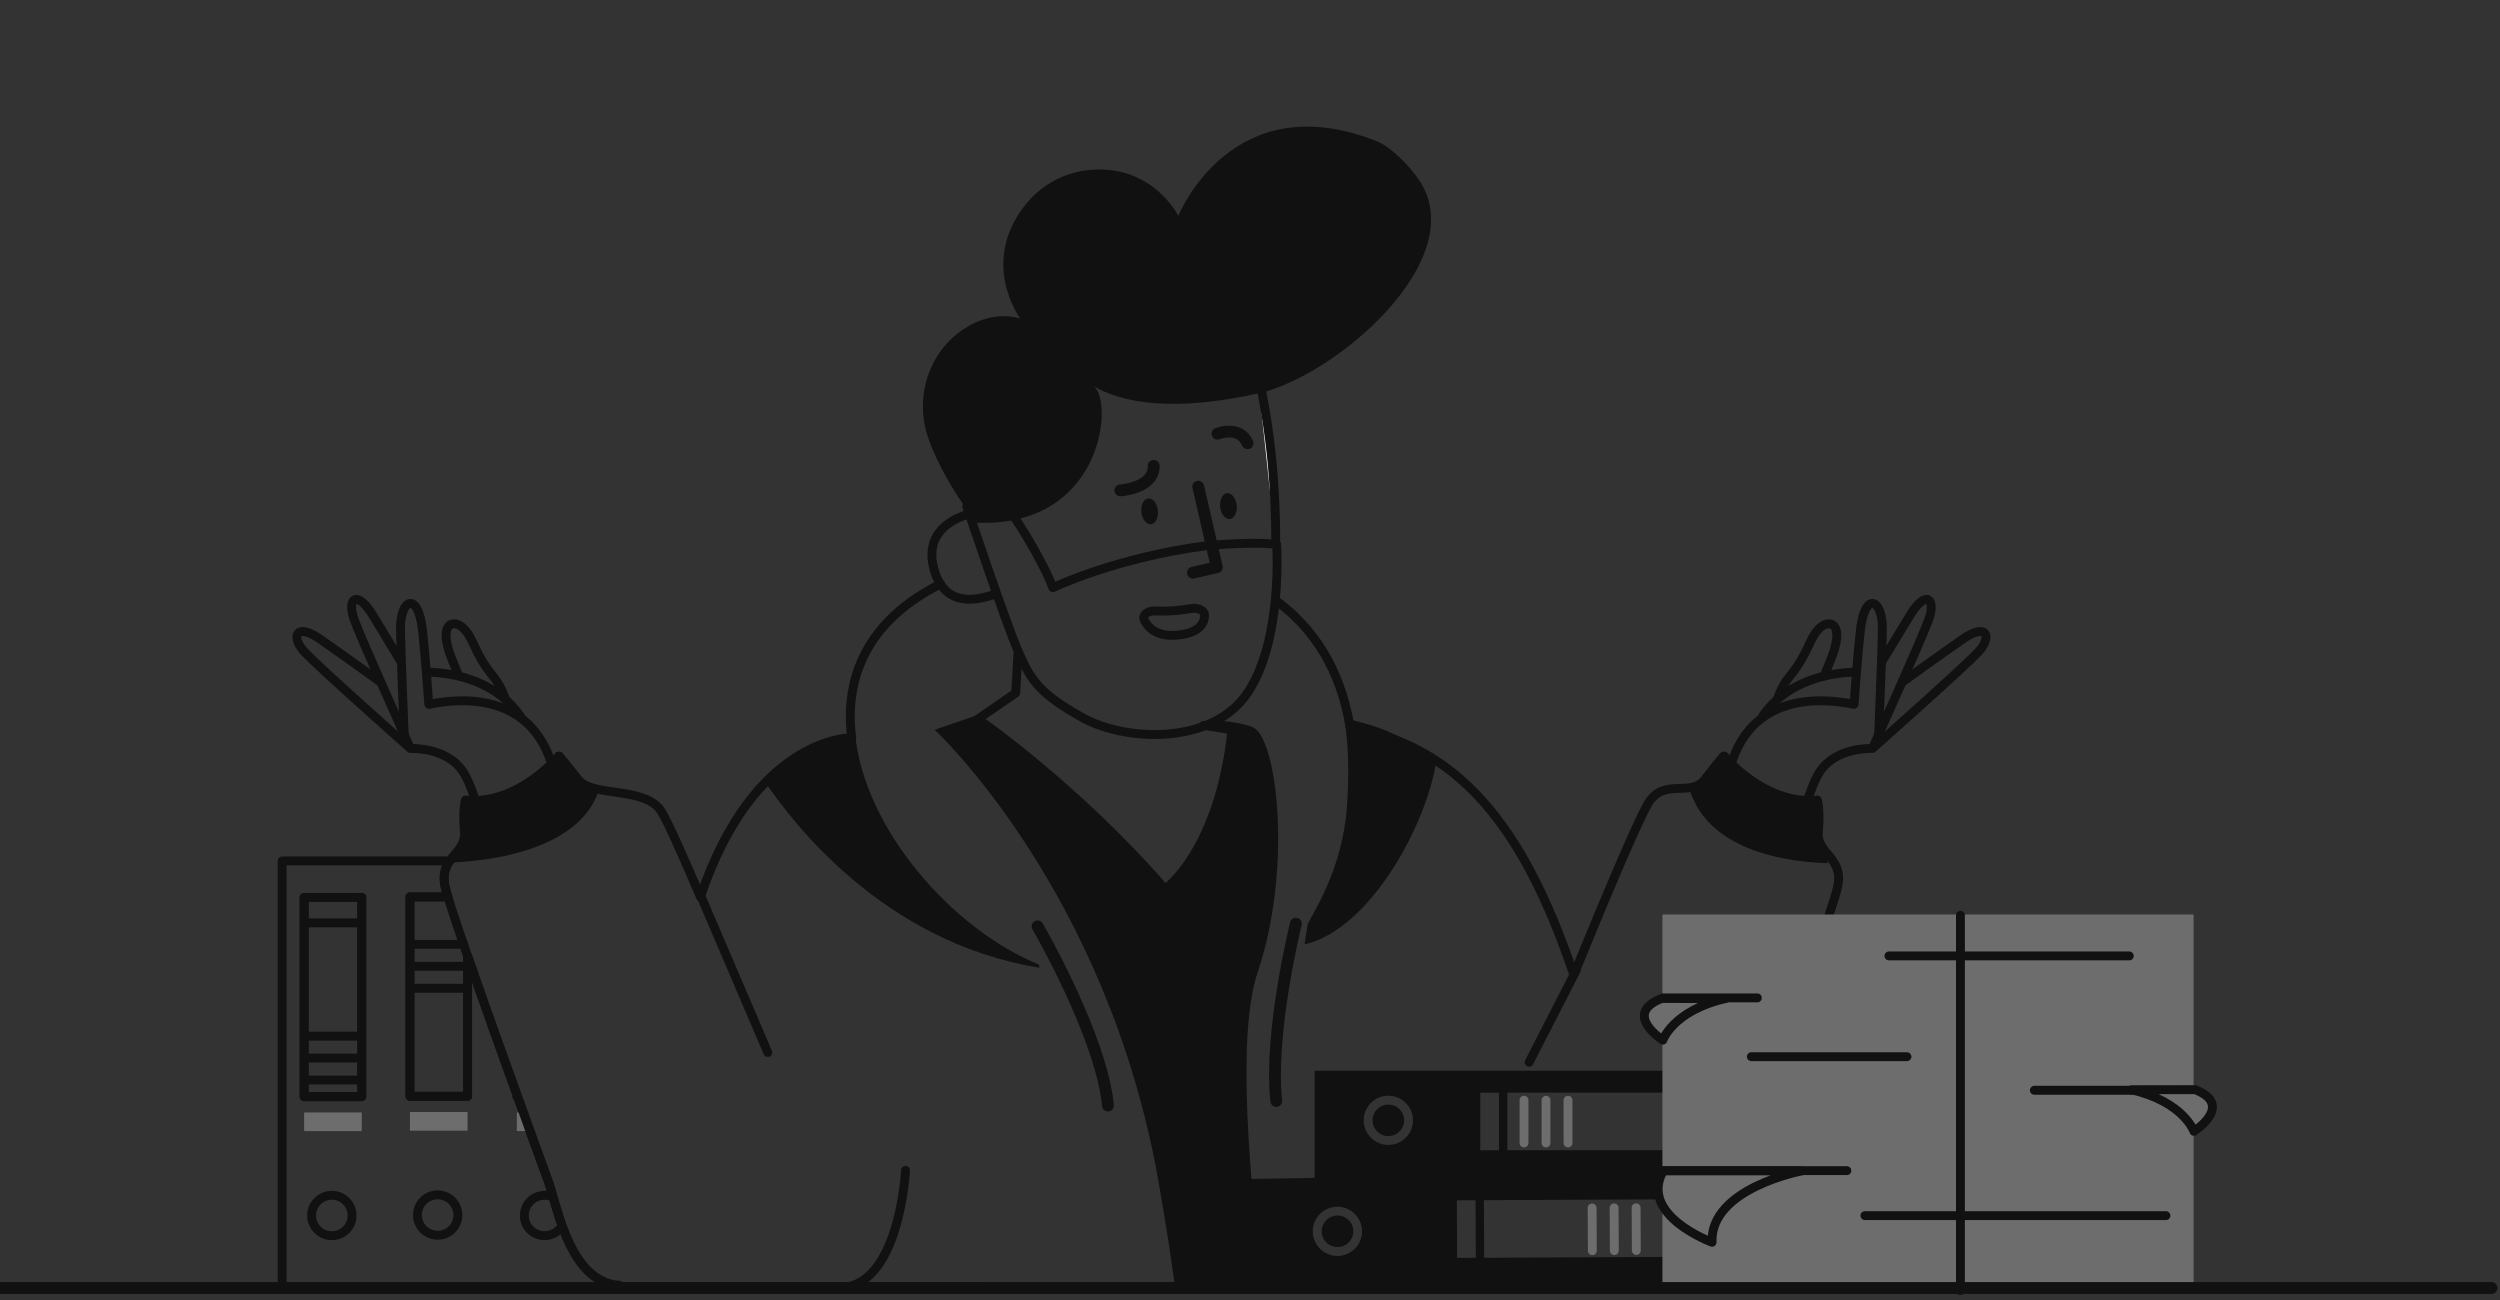 <svg width="423" height="220" viewBox="0 0 423 220" fill="none" xmlns="http://www.w3.org/2000/svg">
<rect x="0" y="0" width="423" height="220" fill="#333333" stroke="none"/>
<g clip-path="url(#clip0_714_10435)">
<path d="M92.742 199.795C92.742 199.795 90.477 193.603 87.577 185.557H87.45V185.2C84.764 177.754 81.562 168.801 79.114 161.72V185.48H69.356V151.759H75.786C75.536 150.957 75.376 150.347 75.298 149.968C74.885 147.969 75.374 146.721 76.089 145.669H47.738V218.106H101.885V216.728C95.822 213.843 94.093 203.434 92.742 199.795ZM61.213 185.557H51.454V151.836H61.213V185.557Z" stroke="#111111" stroke-width="1.504" stroke-linecap="round" stroke-linejoin="round"/>
<path d="M79.111 191.31V188.152H69.362V191.31H79.111Z" fill="#6D6D6D"/>
<path d="M87.449 191.382V188.225H88.375L89.243 191.382H87.449Z" fill="#6D6D6D"/>
<path d="M61.21 191.382V188.225H51.461V191.382H61.21Z" fill="#6D6D6D"/>
<path d="M74.051 209.002C75.942 209.002 77.474 207.472 77.474 205.585C77.474 203.698 75.942 202.168 74.051 202.168C72.16 202.168 70.628 203.698 70.628 205.585C70.628 207.472 72.16 209.002 74.051 209.002Z" stroke="#111111" stroke-width="1.504" stroke-linecap="round" stroke-linejoin="round"/>
<path d="M94.936 207.628C94.564 208.156 94.05 208.567 93.454 208.816C92.858 209.064 92.204 209.139 91.567 209.032C90.93 208.924 90.336 208.639 89.854 208.21C89.373 207.78 89.023 207.223 88.845 206.603C88.667 205.983 88.669 205.325 88.85 204.706C89.03 204.087 89.383 203.531 89.867 203.104C90.35 202.676 90.945 202.394 91.583 202.29C92.22 202.186 92.874 202.264 93.469 202.515" stroke="#111111" stroke-width="1.504" stroke-linecap="round" stroke-linejoin="round"/>
<path d="M56.148 209.077C58.038 209.077 59.571 207.547 59.571 205.66C59.571 203.773 58.038 202.243 56.148 202.243C54.257 202.243 52.725 203.773 52.725 205.66C52.725 207.547 54.257 209.077 56.148 209.077Z" stroke="#111111" stroke-width="1.504" stroke-linecap="round" stroke-linejoin="round"/>
<path d="M79.115 162.082V185.492H69.366V151.763H75.542" stroke="#111111" stroke-width="1.504" stroke-linecap="round" stroke-linejoin="round"/>
<path d="M78.449 159.786H70.302" stroke="#111111" stroke-width="1.504" stroke-linecap="round" stroke-linejoin="round"/>
<path d="M78.449 163.5H70.302" stroke="#111111" stroke-width="1.504" stroke-linecap="round" stroke-linejoin="round"/>
<path d="M78.449 167.215H70.302" stroke="#111111" stroke-width="1.504" stroke-linecap="round" stroke-linejoin="round"/>
<path d="M61.21 185.564V151.838H51.461V185.564H61.21Z" stroke="#111111" stroke-width="1.504" stroke-linecap="round" stroke-linejoin="round"/>
<path d="M60.552 175.313H52.164" stroke="#111111" stroke-width="1.504" stroke-linecap="round" stroke-linejoin="round"/>
<path d="M60.552 156.147H52.164" stroke="#111111" stroke-width="1.504" stroke-linecap="round" stroke-linejoin="round"/>
<path d="M60.552 179.027H52.164" stroke="#111111" stroke-width="1.504" stroke-linecap="round" stroke-linejoin="round"/>
<path d="M60.552 182.741H52.164" stroke="#111111" stroke-width="1.504" stroke-linecap="round" stroke-linejoin="round"/>
<path d="M85.376 117.871C84.924 116.599 84.253 115.416 83.394 114.374C80.287 110.594 80.249 108.194 78.497 106.383C76.746 104.572 73.966 105.399 76.468 111.541C76.864 112.51 77.223 113.39 77.547 114.181" stroke="#111111" stroke-width="1.504" stroke-linecap="round" stroke-linejoin="round"/>
<path d="M72.492 113.742C75.04 113.779 83.502 114.416 88.151 121.343" stroke="#111111" stroke-width="1.504" stroke-linecap="round" stroke-linejoin="round"/>
<path d="M72.633 119.171C78.013 118.037 91.45 116.853 94.087 132.41" stroke="#111111" stroke-width="1.504" stroke-linecap="round" stroke-linejoin="round"/>
<path d="M80.93 137.071C80.197 134.526 79.331 132.113 78.388 130.642C75.621 126.326 69.44 126.645 69.44 126.645C69.44 126.645 53.726 112.735 51.451 110.222C49.176 107.709 50.047 105.314 54.113 108.106C56.213 109.548 60.489 112.602 64.123 115.228" stroke="#111111" stroke-width="1.504" stroke-linecap="round" stroke-linejoin="round"/>
<path d="M69.173 126.026C69.173 126.026 61.103 108.129 59.894 104.757C58.685 101.385 60.319 99.606 63.065 104.08C64.256 106.023 66.11 109.076 67.819 111.916" stroke="#111111" stroke-width="1.504" stroke-linecap="round" stroke-linejoin="round"/>
<path d="M68.409 124.594C68.409 124.594 67.766 109.243 67.769 106.268C67.769 101.364 70.719 99.971 71.48 106.58C71.98 110.994 72.548 119.129 72.548 119.129" stroke="#111111" stroke-width="1.504" stroke-linecap="round" stroke-linejoin="round"/>
<path d="M300.785 118.152C301.239 116.777 301.944 115.497 302.865 114.378C305.975 110.596 306.007 108.193 307.767 106.385C309.526 104.576 312.296 105.401 309.793 111.543C309.371 112.587 308.988 113.528 308.642 114.365" stroke="#111111" stroke-width="1.504" stroke-linecap="round" stroke-linejoin="round"/>
<path d="M313.98 113.739C311.756 113.739 303.13 114.198 298.301 121.065" stroke="#111111" stroke-width="1.504" stroke-linecap="round" stroke-linejoin="round"/>
<path d="M313.569 119.16C308.151 118.031 294.802 116.912 292.172 132.398" stroke="#111111" stroke-width="1.504" stroke-linecap="round" stroke-linejoin="round"/>
<path d="M305.514 136.432C306.207 134.127 307.015 131.986 307.871 130.637C310.638 126.321 316.819 126.641 316.819 126.641C316.819 126.641 332.528 112.733 334.808 110.22C337.087 107.707 336.212 105.312 332.145 108.104C329.991 109.583 325.547 112.765 321.846 115.428" stroke="#111111" stroke-width="1.504" stroke-linecap="round" stroke-linejoin="round"/>
<path d="M317.088 126.026C317.088 126.026 325.158 108.129 326.366 104.757C327.575 101.385 325.941 99.606 323.198 104.08C321.982 106.058 320.081 109.193 318.339 112.073" stroke="#111111" stroke-width="1.504" stroke-linecap="round" stroke-linejoin="round"/>
<path d="M318.336 112.108C318.426 109.492 318.493 107.232 318.491 106.268C318.491 101.364 315.541 99.971 314.78 106.58C314.279 110.994 313.714 119.129 313.714 119.129" stroke="#111111" stroke-width="1.504" stroke-linecap="round" stroke-linejoin="round"/>
<path d="M317.851 124.595C317.851 124.595 318.146 117.576 318.337 112.105" stroke="#111111" stroke-width="1.504" stroke-linecap="round" stroke-linejoin="round"/>
<path d="M159.141 98.817C146.725 105.009 142.806 114.718 144.11 124.832H143.99C143.99 124.832 127.66 124.615 118.512 151.744C115.832 145.449 113.112 139.289 111.943 137.361C109.283 132.985 100.203 134.951 97.83 131.911C95.458 128.871 94.617 127.914 94.617 127.914C94.617 127.914 87.561 136.322 78.748 135.38C78.748 135.38 78.248 136.894 78.583 140.716C78.918 144.537 74.261 144.975 75.3 149.973C76.338 154.971 92.733 199.795 92.733 199.795C94.28 203.961 96.322 216.997 104.794 217.462C104.817 217.523 104.857 217.576 104.91 217.614C104.962 217.653 105.025 217.675 105.089 217.679C118.524 217.642 282.804 217.779 282.804 217.779C282.804 217.779 282.819 217.602 282.837 217.267C290.156 215.544 292.053 203.724 293.511 199.795C293.511 199.795 309.909 154.971 310.945 149.973C311.981 144.975 307.331 144.537 307.664 140.716C307.997 136.894 307.497 135.38 307.497 135.38C298.694 136.31 291.635 127.917 291.635 127.917C291.635 127.917 290.794 128.866 288.424 131.913C286.055 134.961 281.555 131.519 278.898 135.895C276.751 139.432 269.139 157.968 266.294 164.95C257.661 139.319 246.554 126.296 228.432 123.019C227.243 115.83 224.073 107.669 216.048 101.739" stroke="#111111" stroke-width="1.504" stroke-linecap="round" stroke-linejoin="round"/>
<path d="M307.296 140.156C307.924 136.159 307.599 134.621 307.599 134.621C299.556 136.357 292.124 127.229 292.124 127.229C292.124 127.229 291.281 128.289 288.872 131.656C288.185 132.682 287.13 133.407 285.924 133.679C289.262 144.525 303.798 145.918 309.248 146.048C308.842 143.683 306.82 143.191 307.296 140.156Z" fill="#111111"/>
<path d="M78.484 140.136C77.856 136.139 78.661 134.621 78.661 134.621C86.706 136.357 94.138 127.229 94.138 127.229C94.138 127.229 95.349 127.364 97.754 130.726C98.722 132.083 100.386 133.224 101.39 133.502C98.052 144.345 81.334 145.816 75.884 145.948C76.294 143.59 78.959 143.173 78.484 140.136Z" fill="#111111"/>
<path d="M144.704 124.333C139.814 125.332 134.062 127.555 129.58 132.518C133.751 138.543 149.003 159.375 175.872 163.741C175.851 163.555 175.811 163.372 175.752 163.194C160.856 157.077 146.278 140.116 144.704 124.333Z" fill="#111111"/>
<path d="M227.442 121.562C228.372 127.113 228.117 132.096 227.992 135.038C227.579 144.765 224.003 151.482 221.256 156.323L220.73 159.802C232.078 157.132 241.512 139.07 243.031 128.734C239.002 126.543 237.311 123.556 227.442 121.562Z" fill="#111111"/>
<path d="M175.562 156.747C175.562 156.747 186.346 175.321 187.465 187.053" stroke="#111111" stroke-width="2.005" stroke-linecap="round" stroke-linejoin="round"/>
<path d="M219.263 156.284C219.263 156.284 214.709 174.561 215.942 186.283" stroke="#111111" stroke-width="2.005" stroke-linecap="round" stroke-linejoin="round"/>
<path d="M118.221 150.759L129.916 178.086" stroke="#111111" stroke-width="1.504" stroke-linecap="round" stroke-linejoin="round"/>
<path d="M266.693 164.192L258.724 179.736" stroke="#111111" stroke-width="1.504" stroke-linecap="round" stroke-linejoin="round"/>
<path d="M153.212 198.019C153.212 198.019 152.211 218.356 141.562 217.881" stroke="#111111" stroke-width="1.504" stroke-linecap="round" stroke-linejoin="round"/>
<path d="M212.785 164.548C218.513 147.627 216.288 126.393 212.419 123.316C211.641 122.699 209.302 122.229 206.059 121.872C204.702 121.724 203.641 122.709 203.641 122.709L208.451 123.458C206.306 143.97 197.136 150.435 197.136 150.435C182.189 133.202 165.477 121.65 165.477 121.65L166.678 120.823L165.827 120.835L158.147 123.475C158.147 123.475 187.387 150.592 196.045 200.072C197.403 207.83 198.322 213.927 198.932 218.711L213.738 217.844C211.519 200.676 209.156 175.288 212.785 164.548Z" fill="#111111"/>
<path d="M172.234 110.667L171.858 117.258L165.478 121.65C165.478 121.65 182.19 133.202 197.136 150.457C197.136 150.457 206.307 143.985 208.452 123.48L203.642 122.731" stroke="#111111" stroke-width="1.504" stroke-linecap="round" stroke-linejoin="round"/>
<path d="M163.932 86.975C161.347 87.709 156.03 90.074 158.177 96.806C160.036 102.634 165.223 101.724 168.494 100.46" stroke="#111111" stroke-width="1.504" stroke-linecap="round" stroke-linejoin="round"/>
<path d="M212.69 62.755C215.17 72.776 215.891 83.737 215.858 92.202L212.69 62.755Z" fill="white"/>
<path d="M212.69 62.755C215.17 72.776 215.891 83.737 215.858 92.202" stroke="#111111" stroke-width="1.504" stroke-linecap="round" stroke-linejoin="round"/>
<path d="M169.262 84.539C171.084 86.01 176.559 95.093 178.14 99.441C178.14 99.441 188.542 94.403 204.034 92.342C204.034 92.342 212.516 91.52 216.007 92.155C216.007 92.155 217.091 108.089 211.173 117.103C205.255 126.118 190.484 125.534 183.115 121.4C175.745 117.266 174.357 115.05 172.175 109.957C169.993 104.864 163.574 85.673 163.574 85.673L169.262 84.539Z" stroke="#111111" stroke-width="1.504" stroke-linecap="round" stroke-linejoin="round"/>
<path d="M165.239 88.441C165.239 88.441 159.772 81.684 157.127 74.31C154.625 67.379 157.062 59.528 163.205 55.577C168.345 52.272 172.619 53.901 172.619 53.901C172.619 53.901 165.717 44.594 173.392 34.775C174.723 33.064 176.393 31.646 178.298 30.607C180.202 29.569 182.301 28.933 184.462 28.74C195.079 27.828 199.373 36.526 199.373 36.526C199.373 36.526 208.324 14.097 232.959 23.901C235.444 24.901 238.476 28.098 240.008 30.316C249.296 43.769 225.927 63.692 212.918 66.565C198.63 69.717 189.897 68.268 184.837 65.221C188.538 66.929 187.117 89.323 165.239 88.441Z" fill="#111111"/>
<path d="M202.74 82.353L205.883 95.977L201.842 96.894" stroke="#111111" stroke-width="2.005" stroke-linecap="round" stroke-linejoin="round"/>
<path d="M208.103 87.821C208.874 87.735 209.389 86.685 209.253 85.476C209.118 84.267 208.383 83.356 207.613 83.442C206.842 83.528 206.328 84.578 206.463 85.788C206.598 86.997 207.333 87.907 208.103 87.821Z" fill="#111111"/>
<path d="M194.762 88.709C195.532 88.623 196.047 87.573 195.911 86.363C195.776 85.154 195.042 84.244 194.271 84.33C193.501 84.416 192.986 85.466 193.121 86.675C193.257 87.884 193.991 88.794 194.762 88.709Z" fill="#111111"/>
<path d="M189.569 82.97C189.569 82.97 195.277 82.63 195.204 78.824" stroke="#111111" stroke-width="2.005" stroke-linecap="round" stroke-linejoin="round"/>
<path d="M205.996 73.376C205.996 73.376 209.75 71.9 211.081 74.992" stroke="#111111" stroke-width="2.005" stroke-linecap="round" stroke-linejoin="round"/>
<path d="M201.502 102.968C199.498 103.334 197.459 103.469 195.424 103.37C194.173 103.318 193.224 104.089 193.595 104.869C194.243 106.238 195.792 107.866 199.47 107.439C203.093 107.009 203.817 105.338 203.809 104.052C203.804 103.278 202.635 102.746 201.502 102.968Z" stroke="#111111" stroke-width="1.504" stroke-linecap="round" stroke-linejoin="round"/>
<path d="M234.908 186.896C234.379 186.896 233.863 187.053 233.423 187.346C232.984 187.639 232.641 188.056 232.439 188.543C232.237 189.031 232.184 189.567 232.287 190.085C232.39 190.602 232.644 191.077 233.018 191.451C233.392 191.824 233.868 192.078 234.386 192.181C234.905 192.284 235.442 192.231 235.93 192.029C236.419 191.827 236.836 191.485 237.13 191.046C237.423 190.608 237.58 190.092 237.58 189.564C237.58 188.857 237.298 188.179 236.797 187.679C236.296 187.178 235.616 186.897 234.908 186.896Z" fill="#111111"/>
<path d="M226.302 205.663C225.594 205.663 224.914 205.944 224.413 206.444C223.911 206.944 223.63 207.623 223.63 208.33C223.63 209.038 223.911 209.716 224.413 210.217C224.914 210.717 225.594 210.998 226.302 210.998H226.315C227.024 210.996 227.703 210.714 228.203 210.212C228.703 209.711 228.983 209.032 228.981 208.324C228.979 207.617 228.696 206.939 228.194 206.44C227.691 205.94 227.011 205.661 226.302 205.663Z" fill="#111111"/>
<path d="M295 181.169H222.433V199.296L209.116 199.518L209.204 217.645L286.111 217.28L286.024 199.296H295.007L295 181.169ZM229.267 211.258C228.884 211.651 228.426 211.963 227.92 212.178C227.415 212.392 226.871 212.504 226.322 212.507H226.302C225.195 212.51 224.132 212.073 223.348 211.294C222.563 210.514 222.121 209.456 222.118 208.351C222.115 207.246 222.553 206.185 223.333 205.401C224.114 204.618 225.175 204.177 226.282 204.174H226.302C227.123 204.177 227.924 204.421 228.607 204.877C229.289 205.332 229.822 205.978 230.139 206.734C230.455 207.49 230.541 208.323 230.386 209.127C230.231 209.932 229.842 210.673 229.267 211.258ZM234.907 193.726C234.082 193.726 233.275 193.481 232.588 193.023C231.902 192.566 231.367 191.915 231.051 191.154C230.735 190.392 230.653 189.555 230.814 188.746C230.975 187.938 231.372 187.196 231.956 186.613C232.54 186.03 233.283 185.634 234.093 185.473C234.903 185.312 235.742 185.395 236.504 185.71C237.267 186.025 237.919 186.559 238.378 187.244C238.836 187.93 239.081 188.735 239.081 189.559C239.081 190.665 238.641 191.725 237.859 192.507C237.076 193.289 236.015 193.729 234.907 193.731V193.726ZM246.545 212.837L246.498 203.095L249.661 203.08L249.706 212.822L246.545 212.837ZM250.461 184.878H253.624V194.62H250.461V184.878ZM251.122 212.814L251.074 203.073L284.855 202.913L284.903 212.654L251.122 212.814ZM288.824 194.61H255.043V184.868H288.824V194.61Z" fill="#111111"/>
<path d="M276.864 211.583L276.829 204.352" stroke="#6D6D6D" stroke-width="1.504" stroke-linecap="round" stroke-linejoin="round"/>
<path d="M273.143 211.6L273.108 204.369" stroke="#6D6D6D" stroke-width="1.504" stroke-linecap="round" stroke-linejoin="round"/>
<path d="M269.423 211.617L269.388 204.386" stroke="#6D6D6D" stroke-width="1.504" stroke-linecap="round" stroke-linejoin="round"/>
<path d="M265.308 193.391V186.16" stroke="#6D6D6D" stroke-width="1.504" stroke-linecap="round" stroke-linejoin="round"/>
<path d="M284.507 193.391V186.16" stroke="#6D6D6D" stroke-width="1.504" stroke-linecap="round" stroke-linejoin="round"/>
<path d="M261.586 193.391V186.16" stroke="#6D6D6D" stroke-width="1.504" stroke-linecap="round" stroke-linejoin="round"/>
<path d="M257.865 193.391V186.16" stroke="#6D6D6D" stroke-width="1.504" stroke-linecap="round" stroke-linejoin="round"/>
<path d="M371.153 154.731H281.283V218.007H371.153V154.731Z" fill="#6D6D6D"/>
<path d="M331.706 154.876V218.369V154.876Z" fill="#6D6D6D"/>
<path d="M331.706 154.876V218.369" stroke="#111111" stroke-width="1.504" stroke-linecap="round" stroke-linejoin="round"/>
<path d="M319.607 161.74H360.272" stroke="#111111" stroke-width="1.504" stroke-linecap="round" stroke-linejoin="round"/>
<path d="M344.21 184.473H370.336" stroke="#111111" stroke-width="1.504" stroke-linecap="round" stroke-linejoin="round"/>
<path d="M315.541 205.683H366.475" stroke="#111111" stroke-width="1.504" stroke-linecap="round" stroke-linejoin="round"/>
<path d="M322.658 178.791H296.329" stroke="#111111" stroke-width="1.504" stroke-linecap="round" stroke-linejoin="round"/>
<path d="M281.383 168.844H297.345" stroke="#111111" stroke-width="1.504" stroke-linecap="round" stroke-linejoin="round"/>
<path d="M281.283 198.072H312.492" stroke="#111111" stroke-width="1.504" stroke-linecap="round" stroke-linejoin="round"/>
<path d="M281.148 168.944C274.437 171.582 281.351 175.996 281.351 175.996C281.351 175.996 283.08 171 291.923 168.964L281.148 168.944Z" fill="#6D6D6D" stroke="#111111" stroke-width="1.504" stroke-linecap="round" stroke-linejoin="round"/>
<path d="M371.415 184.369C378.124 187.006 371.21 191.423 371.21 191.423C371.21 191.423 369.483 186.427 360.638 184.389L371.415 184.369Z" fill="#6D6D6D" stroke="#111111" stroke-width="1.504" stroke-linecap="round" stroke-linejoin="round"/>
<path d="M304.869 198.117C304.869 198.117 289.298 201.049 289.683 210.194C289.683 210.194 277.202 205.623 281.425 198.117H304.869Z" fill="#6D6D6D" stroke="#111111" stroke-width="1.504" stroke-linecap="round" stroke-linejoin="round"/>
<path d="M-0.073 217.929H421.561" stroke="#111111" stroke-width="2.005" stroke-linecap="round" stroke-linejoin="round"/>
</g>
<defs>
<clipPath id="clip0_714_10435">
<rect width="422.67" height="219.162" fill="white"/>
</clipPath>
</defs>
</svg>
